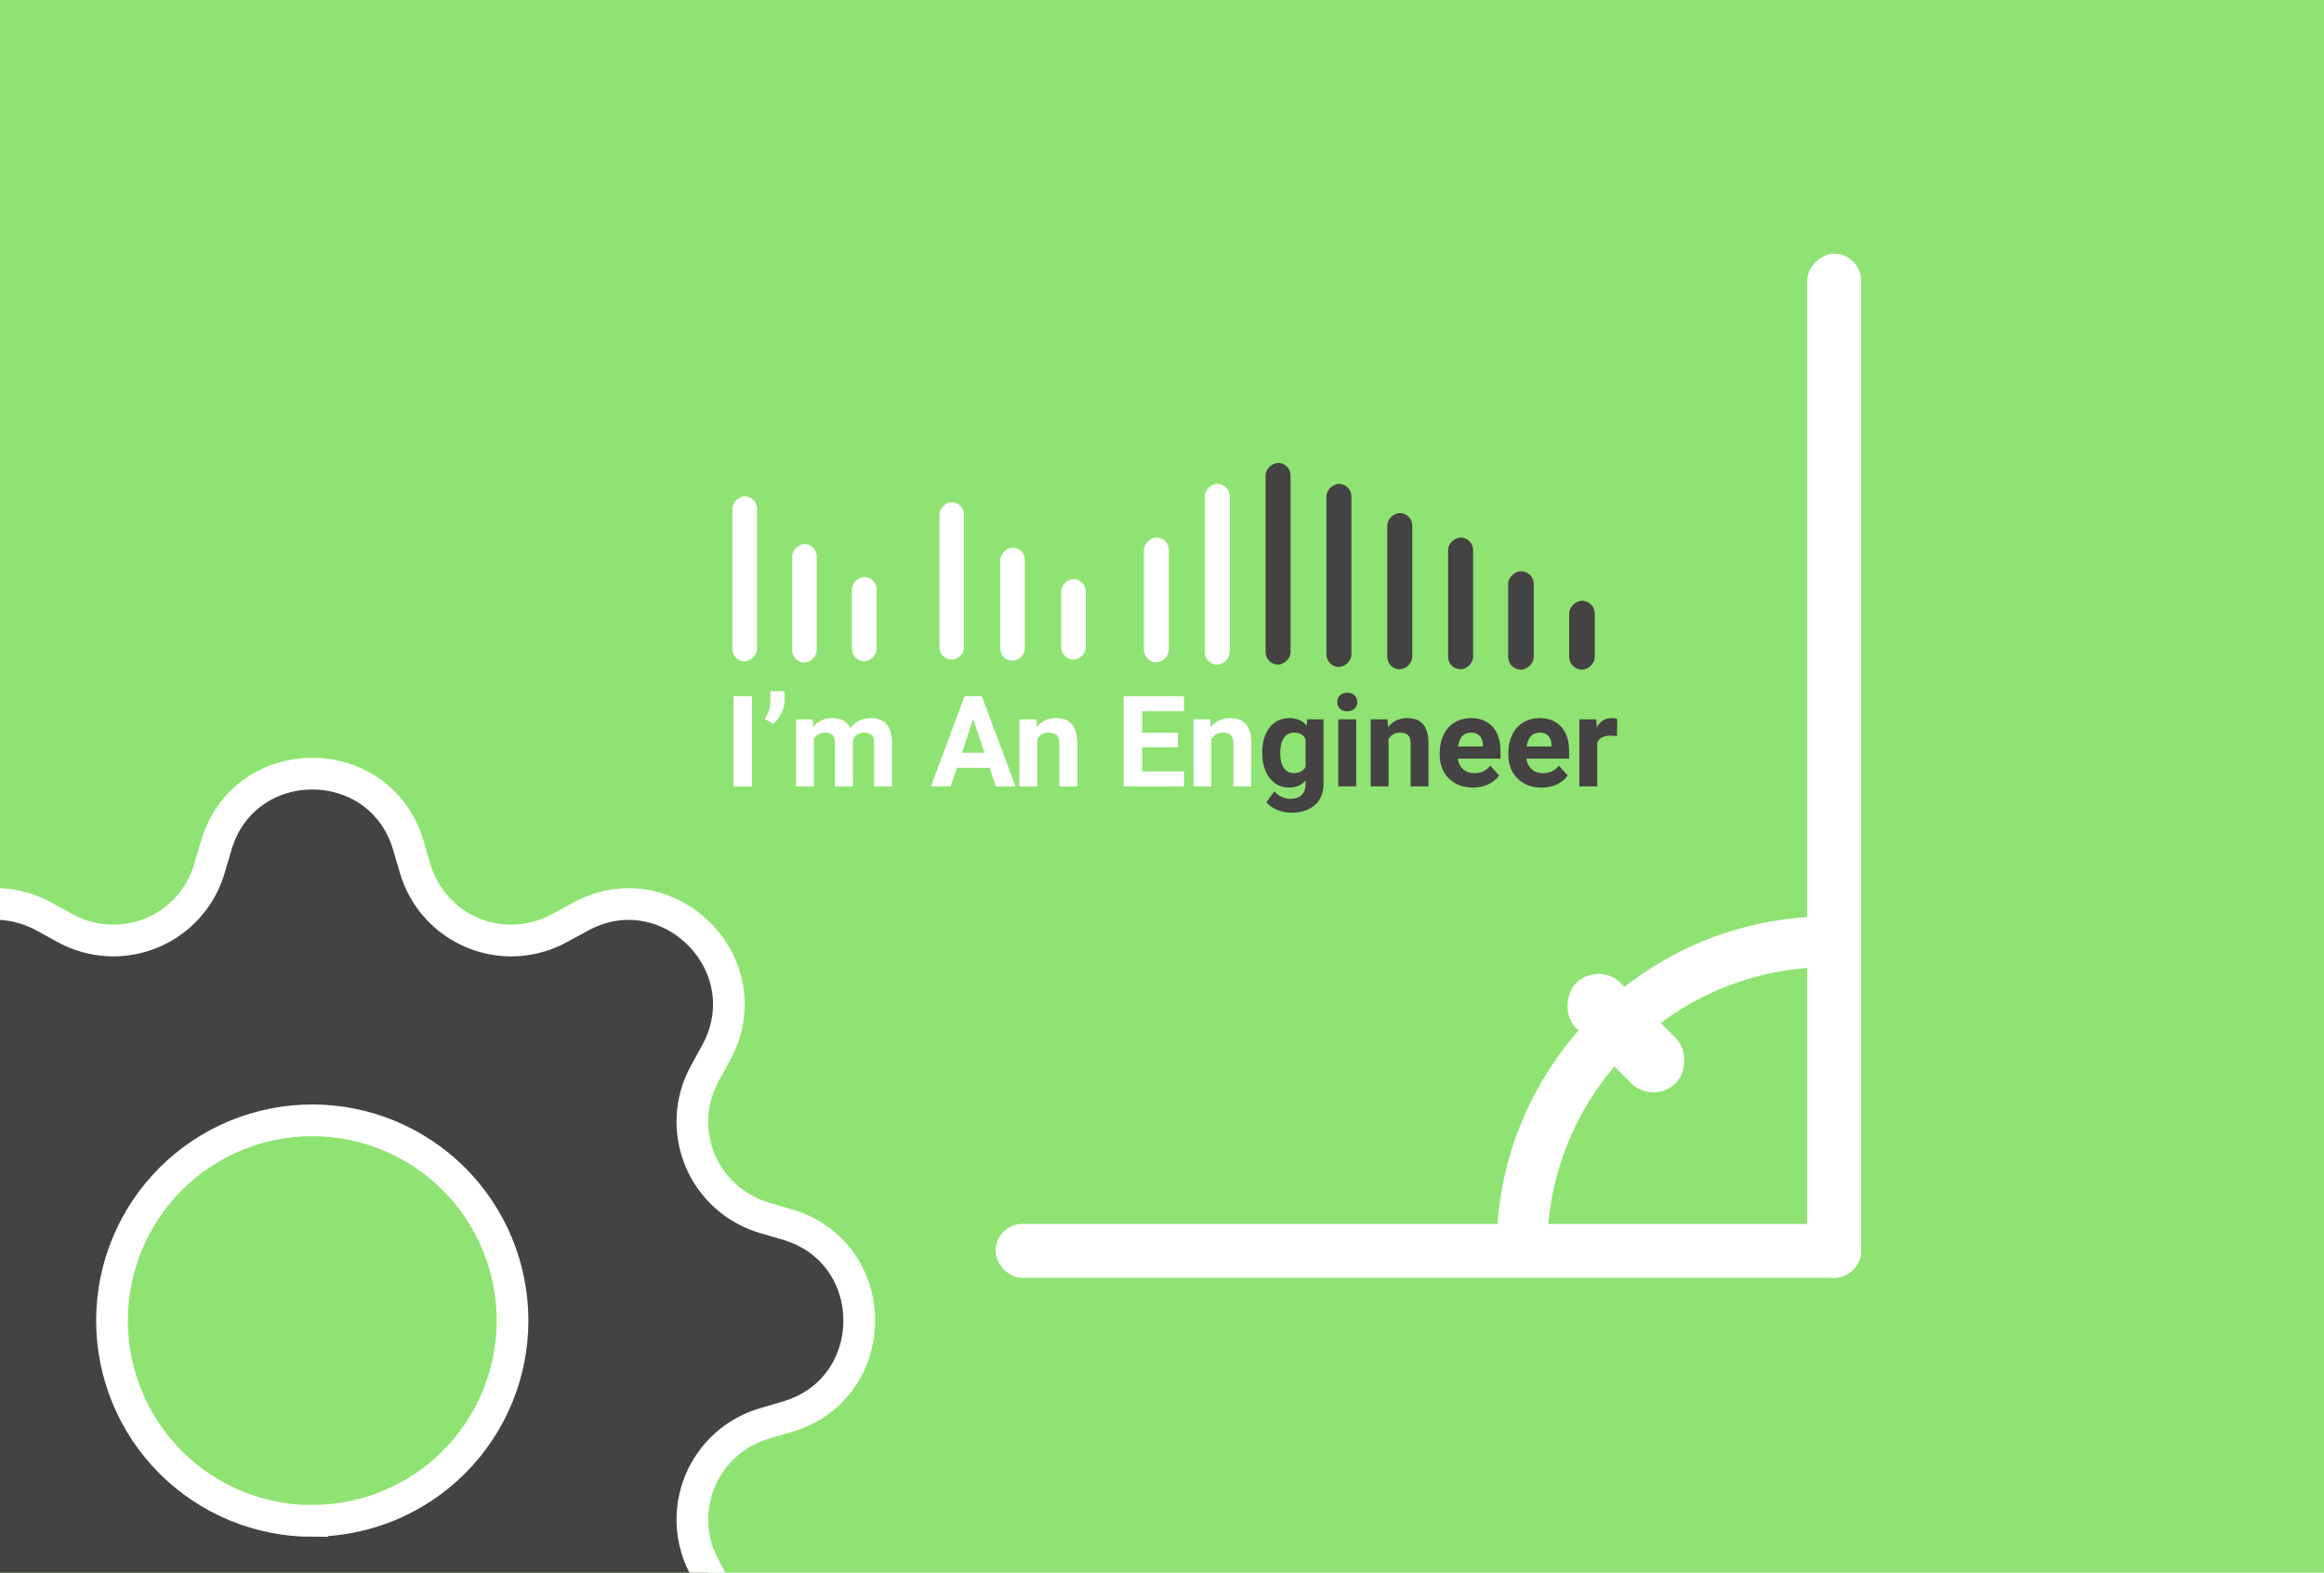 <svg width="733" height="496" viewBox="0 0 733 496" fill="none" xmlns="http://www.w3.org/2000/svg">
<g clip-path="url(#clip0_368_845)">
<rect width="733" height="496" fill="#8FE372"/>
<path d="M128.795 266.641C119.89 236.453 77.11 236.453 68.205 266.641L66.048 273.972C64.718 278.491 62.393 282.656 59.243 286.159C56.094 289.663 52.2 292.417 47.847 294.22C43.495 296.023 38.794 296.829 34.09 296.579C29.385 296.329 24.796 295.029 20.659 292.774L13.975 289.109C-13.69 274.058 -43.942 304.31 -28.87 331.953L-25.226 338.659C-15.609 356.341 -24.73 378.356 -44.028 384.048L-51.359 386.205C-81.547 395.11 -81.547 437.89 -51.359 446.795L-44.028 448.952C-39.509 450.282 -35.344 452.607 -31.841 455.757C-28.337 458.906 -25.583 462.8 -23.78 467.153C-21.977 471.505 -21.171 476.206 -21.421 480.911C-21.671 485.615 -22.971 490.204 -25.226 494.341L-28.891 501.025C-43.942 528.69 -13.69 558.942 13.953 543.87L20.659 540.226C24.796 537.971 29.385 536.671 34.09 536.421C38.794 536.171 43.495 536.977 47.847 538.78C52.2 540.583 56.094 543.337 59.243 546.841C62.393 550.344 64.718 554.509 66.048 559.028L68.205 566.359C77.11 596.547 119.89 596.547 128.795 566.359L130.952 559.028C132.282 554.509 134.607 550.344 137.757 546.841C140.906 543.337 144.8 540.583 149.153 538.78C153.505 536.977 158.206 536.171 162.911 536.421C167.615 536.671 172.204 537.971 176.341 540.226L183.025 543.891C210.69 558.942 240.942 528.69 225.87 501.047L222.226 494.341C219.971 490.204 218.671 485.615 218.421 480.911C218.171 476.206 218.977 471.505 220.78 467.153C222.583 462.8 225.337 458.906 228.841 455.757C232.344 452.607 236.509 450.282 241.028 448.952L248.359 446.795C278.547 437.89 278.547 395.11 248.359 386.205L241.028 384.048C236.509 382.718 232.344 380.393 228.841 377.243C225.337 374.094 222.583 370.2 220.78 365.847C218.977 361.495 218.171 356.794 218.421 352.089C218.671 347.385 219.971 342.796 222.226 338.659L225.891 331.975C240.942 304.31 210.69 274.058 183.047 289.13L176.341 292.774C172.204 295.029 167.615 296.329 162.911 296.579C158.206 296.829 153.505 296.023 149.153 294.22C144.8 292.417 140.906 289.663 137.757 286.159C134.607 282.656 132.282 278.491 130.952 273.972L128.795 266.641ZM98.5 479.678C81.744 479.678 65.674 473.022 53.826 461.174C41.978 449.325 35.322 433.256 35.322 416.5C35.322 399.744 41.978 383.675 53.826 371.826C65.674 359.978 81.744 353.322 98.5 353.322C115.25 353.322 131.314 359.976 143.158 371.82C155.003 383.664 161.657 399.728 161.657 416.478C161.657 433.229 155.003 449.293 143.158 461.137C131.314 472.981 115.25 479.635 98.5 479.635V479.678Z" fill="#444242" stroke="white" stroke-width="10"/>
<g filter="url(#filter0_d_368_845)">
<path d="M237.195 244H231.336V215.562H237.195V244ZM243.895 224.293L241.238 222.75C242.358 220.992 242.938 219.176 242.977 217.301V214H247.469V217.027C247.469 218.199 247.143 219.469 246.492 220.836C245.841 222.203 244.975 223.355 243.895 224.293ZM256.355 222.867L256.531 225.23C258.029 223.395 260.053 222.477 262.605 222.477C265.327 222.477 267.195 223.551 268.211 225.699C269.695 223.551 271.811 222.477 274.559 222.477C276.85 222.477 278.556 223.147 279.676 224.488C280.796 225.816 281.355 227.822 281.355 230.504V244H275.691V230.523C275.691 229.326 275.457 228.453 274.988 227.906C274.52 227.346 273.693 227.066 272.508 227.066C270.815 227.066 269.643 227.874 268.992 229.488L269.012 244H263.367V230.543C263.367 229.319 263.126 228.434 262.645 227.887C262.163 227.34 261.342 227.066 260.184 227.066C258.582 227.066 257.423 227.73 256.707 229.059V244H251.062V222.867H256.355ZM312.098 238.141H301.824L299.871 244H293.641L304.227 215.562H309.656L320.301 244H314.07L312.098 238.141ZM303.406 233.395H310.516L306.941 222.75L303.406 233.395ZM326.844 222.867L327.02 225.309C328.53 223.421 330.555 222.477 333.094 222.477C335.333 222.477 337 223.134 338.094 224.449C339.188 225.764 339.747 227.73 339.773 230.348V244H334.129V230.484C334.129 229.286 333.868 228.421 333.348 227.887C332.827 227.34 331.961 227.066 330.75 227.066C329.161 227.066 327.97 227.743 327.176 229.098V244H321.531V222.867H326.844ZM371.512 231.676H360.262V239.293H373.465V244H354.402V215.562H373.426V220.309H360.262V227.086H371.512V231.676ZM381.727 222.867L381.902 225.309C383.413 223.421 385.438 222.477 387.977 222.477C390.216 222.477 391.883 223.134 392.977 224.449C394.07 225.764 394.63 227.73 394.656 230.348V244H389.012V230.484C389.012 229.286 388.751 228.421 388.23 227.887C387.71 227.34 386.844 227.066 385.633 227.066C384.044 227.066 382.853 227.743 382.059 229.098V244H376.414V222.867H381.727Z" fill="white"/>
<path d="M398.133 233.277C398.133 230.035 398.901 227.424 400.438 225.445C401.987 223.466 404.07 222.477 406.688 222.477C409.005 222.477 410.809 223.271 412.098 224.859L412.332 222.867H417.449V243.297C417.449 245.146 417.026 246.754 416.18 248.121C415.346 249.488 414.168 250.53 412.645 251.246C411.121 251.962 409.337 252.32 407.293 252.32C405.743 252.32 404.233 252.008 402.762 251.383C401.29 250.771 400.177 249.977 399.422 249L401.922 245.562C403.328 247.138 405.034 247.926 407.039 247.926C408.536 247.926 409.702 247.522 410.535 246.715C411.368 245.921 411.785 244.788 411.785 243.316V242.184C410.483 243.655 408.771 244.391 406.648 244.391C404.109 244.391 402.052 243.401 400.477 241.422C398.914 239.43 398.133 236.793 398.133 233.512V233.277ZM403.777 233.688C403.777 235.602 404.161 237.105 404.93 238.199C405.698 239.28 406.753 239.82 408.094 239.82C409.812 239.82 411.043 239.176 411.785 237.887V229C411.03 227.711 409.812 227.066 408.133 227.066C406.779 227.066 405.711 227.62 404.93 228.727C404.161 229.833 403.777 231.487 403.777 233.688ZM427.762 244H422.098V222.867H427.762V244ZM421.766 217.398C421.766 216.552 422.046 215.855 422.605 215.309C423.178 214.762 423.953 214.488 424.93 214.488C425.893 214.488 426.661 214.762 427.234 215.309C427.807 215.855 428.094 216.552 428.094 217.398C428.094 218.258 427.801 218.961 427.215 219.508C426.642 220.055 425.88 220.328 424.93 220.328C423.979 220.328 423.211 220.055 422.625 219.508C422.052 218.961 421.766 218.258 421.766 217.398ZM437.625 222.867L437.801 225.309C439.311 223.421 441.336 222.477 443.875 222.477C446.115 222.477 447.781 223.134 448.875 224.449C449.969 225.764 450.529 227.73 450.555 230.348V244H444.91V230.484C444.91 229.286 444.65 228.421 444.129 227.887C443.608 227.34 442.742 227.066 441.531 227.066C439.943 227.066 438.751 227.743 437.957 229.098V244H432.312V222.867H437.625ZM464.578 244.391C461.479 244.391 458.953 243.44 457 241.539C455.06 239.638 454.09 237.105 454.09 233.941V233.395C454.09 231.272 454.5 229.378 455.32 227.711C456.141 226.031 457.299 224.742 458.797 223.844C460.307 222.932 462.026 222.477 463.953 222.477C466.844 222.477 469.116 223.388 470.77 225.211C472.436 227.034 473.27 229.618 473.27 232.965V235.27H459.812C459.995 236.65 460.542 237.757 461.453 238.59C462.378 239.423 463.543 239.84 464.949 239.84C467.124 239.84 468.823 239.052 470.047 237.477L472.82 240.582C471.974 241.78 470.828 242.717 469.383 243.395C467.938 244.059 466.336 244.391 464.578 244.391ZM463.934 227.047C462.814 227.047 461.902 227.424 461.199 228.18C460.509 228.935 460.066 230.016 459.871 231.422H467.723V230.973C467.697 229.723 467.358 228.759 466.707 228.082C466.056 227.392 465.132 227.047 463.934 227.047ZM486.219 244.391C483.12 244.391 480.594 243.44 478.641 241.539C476.701 239.638 475.73 237.105 475.73 233.941V233.395C475.73 231.272 476.141 229.378 476.961 227.711C477.781 226.031 478.94 224.742 480.438 223.844C481.948 222.932 483.667 222.477 485.594 222.477C488.484 222.477 490.757 223.388 492.41 225.211C494.077 227.034 494.91 229.618 494.91 232.965V235.27H481.453C481.635 236.65 482.182 237.757 483.094 238.59C484.018 239.423 485.184 239.84 486.59 239.84C488.764 239.84 490.464 239.052 491.688 237.477L494.461 240.582C493.615 241.78 492.469 242.717 491.023 243.395C489.578 244.059 487.977 244.391 486.219 244.391ZM485.574 227.047C484.454 227.047 483.543 227.424 482.84 228.18C482.15 228.935 481.707 230.016 481.512 231.422H489.363V230.973C489.337 229.723 488.999 228.759 488.348 228.082C487.697 227.392 486.772 227.047 485.574 227.047ZM510.008 228.16C509.24 228.056 508.562 228.004 507.977 228.004C505.841 228.004 504.441 228.727 503.777 230.172V244H498.133V222.867H503.465L503.621 225.387C504.754 223.447 506.323 222.477 508.328 222.477C508.953 222.477 509.539 222.561 510.086 222.73L510.008 228.16Z" fill="#444242"/>
</g>
<rect x="268.718" y="208.561" width="26.58" height="7.753" rx="3.876" transform="rotate(-90 268.718 208.561)" fill="white"/>
<rect x="249.858" y="208.949" width="37.366" height="7.753" rx="3.876" transform="rotate(-90 249.858 208.949)" fill="white"/>
<rect x="231" y="208.561" width="52.005" height="7.753" rx="3.876" transform="rotate(-90 231 208.561)" fill="white"/>
<rect x="334.703" y="208.027" width="25.37" height="7.752" rx="3.876" transform="rotate(-90 334.703 208.027)" fill="white"/>
<rect x="315.504" y="208.395" width="35.664" height="7.752" rx="3.876" transform="rotate(-90 315.504 208.395)" fill="white"/>
<rect x="296.306" y="208.027" width="49.636" height="7.752" rx="3.876" transform="rotate(-90 296.306 208.027)" fill="white"/>
<rect x="494.927" y="211.205" width="21.735" height="8.073" rx="4.037" transform="rotate(-90 494.927 211.205)" fill="#444242"/>
<rect x="475.676" y="211.205" width="31.05" height="8.073" rx="4.037" transform="rotate(-90 475.676 211.205)" fill="#444242"/>
<rect x="456.738" y="211.08" width="41.547" height="7.883" rx="3.941" transform="rotate(-90 456.738 211.08)" fill="#444242"/>
<rect x="437.549" y="211.08" width="49.269" height="7.883" rx="3.941" transform="rotate(-90 437.549 211.08)" fill="#444242"/>
<rect x="418.359" y="210.344" width="57.725" height="7.883" rx="3.941" transform="rotate(-90 418.359 210.344)" fill="#444242"/>
<rect x="399.169" y="209.607" width="63.608" height="7.883" rx="3.941" transform="rotate(-90 399.169 209.607)" fill="#444242"/>
<rect x="379.98" y="209.607" width="56.99" height="7.883" rx="3.941" transform="rotate(-90 379.98 209.607)" fill="white"/>
<rect x="360.791" y="208.875" width="39.341" height="7.883" rx="3.941" transform="rotate(-90 360.791 208.875)" fill="white"/>
<g filter="url(#filter1_d_368_845)">
<rect x="511.502" y="338.645" width="44.552" height="20" rx="10" transform="rotate(-135 511.502 338.645)" fill="white"/>
<rect x="560" y="393" width="323" height="17" rx="8.5" transform="rotate(-90 560 393)" fill="white"/>
<rect x="577" y="393" width="273" height="17" rx="8.5" transform="rotate(180 577 393)" fill="white"/>
<path d="M567 287C513.428 287 470 330.428 470 384" stroke="white" stroke-width="16"/>
</g>
</g>
<defs>
<filter id="filter0_d_368_845" x="227.336" y="214" width="286.75" height="46.32" filterUnits="userSpaceOnUse" color-interpolation-filters="sRGB">
<feFlood flood-opacity="0" result="BackgroundImageFix"/>
<feColorMatrix in="SourceAlpha" type="matrix" values="0 0 0 0 0 0 0 0 0 0 0 0 0 0 0 0 0 0 127 0" result="hardAlpha"/>
<feOffset dy="4"/>
<feGaussianBlur stdDeviation="2"/>
<feComposite in2="hardAlpha" operator="out"/>
<feColorMatrix type="matrix" values="0 0 0 0 0 0 0 0 0 0 0 0 0 0 0 0 0 0 0.25 0"/>
<feBlend mode="normal" in2="BackgroundImageFix" result="effect1_dropShadow_368_845"/>
<feBlend mode="normal" in="SourceGraphic" in2="effect1_dropShadow_368_845" result="shape"/>
</filter>
<filter id="filter1_d_368_845" x="304" y="70" width="283" height="333" filterUnits="userSpaceOnUse" color-interpolation-filters="sRGB">
<feFlood flood-opacity="0" result="BackgroundImageFix"/>
<feColorMatrix in="SourceAlpha" type="matrix" values="0 0 0 0 0 0 0 0 0 0 0 0 0 0 0 0 0 0 127 0" result="hardAlpha"/>
<feOffset dx="10" dy="10"/>
<feComposite in2="hardAlpha" operator="out"/>
<feColorMatrix type="matrix" values="0 0 0 0 0.267 0 0 0 0 0.259 0 0 0 0 0.259 0 0 0 1 0"/>
<feBlend mode="normal" in2="BackgroundImageFix" result="effect1_dropShadow_368_845"/>
<feBlend mode="normal" in="SourceGraphic" in2="effect1_dropShadow_368_845" result="shape"/>
</filter>
<clipPath id="clip0_368_845">
<rect width="733" height="496" fill="white"/>
</clipPath>
</defs>
</svg>
